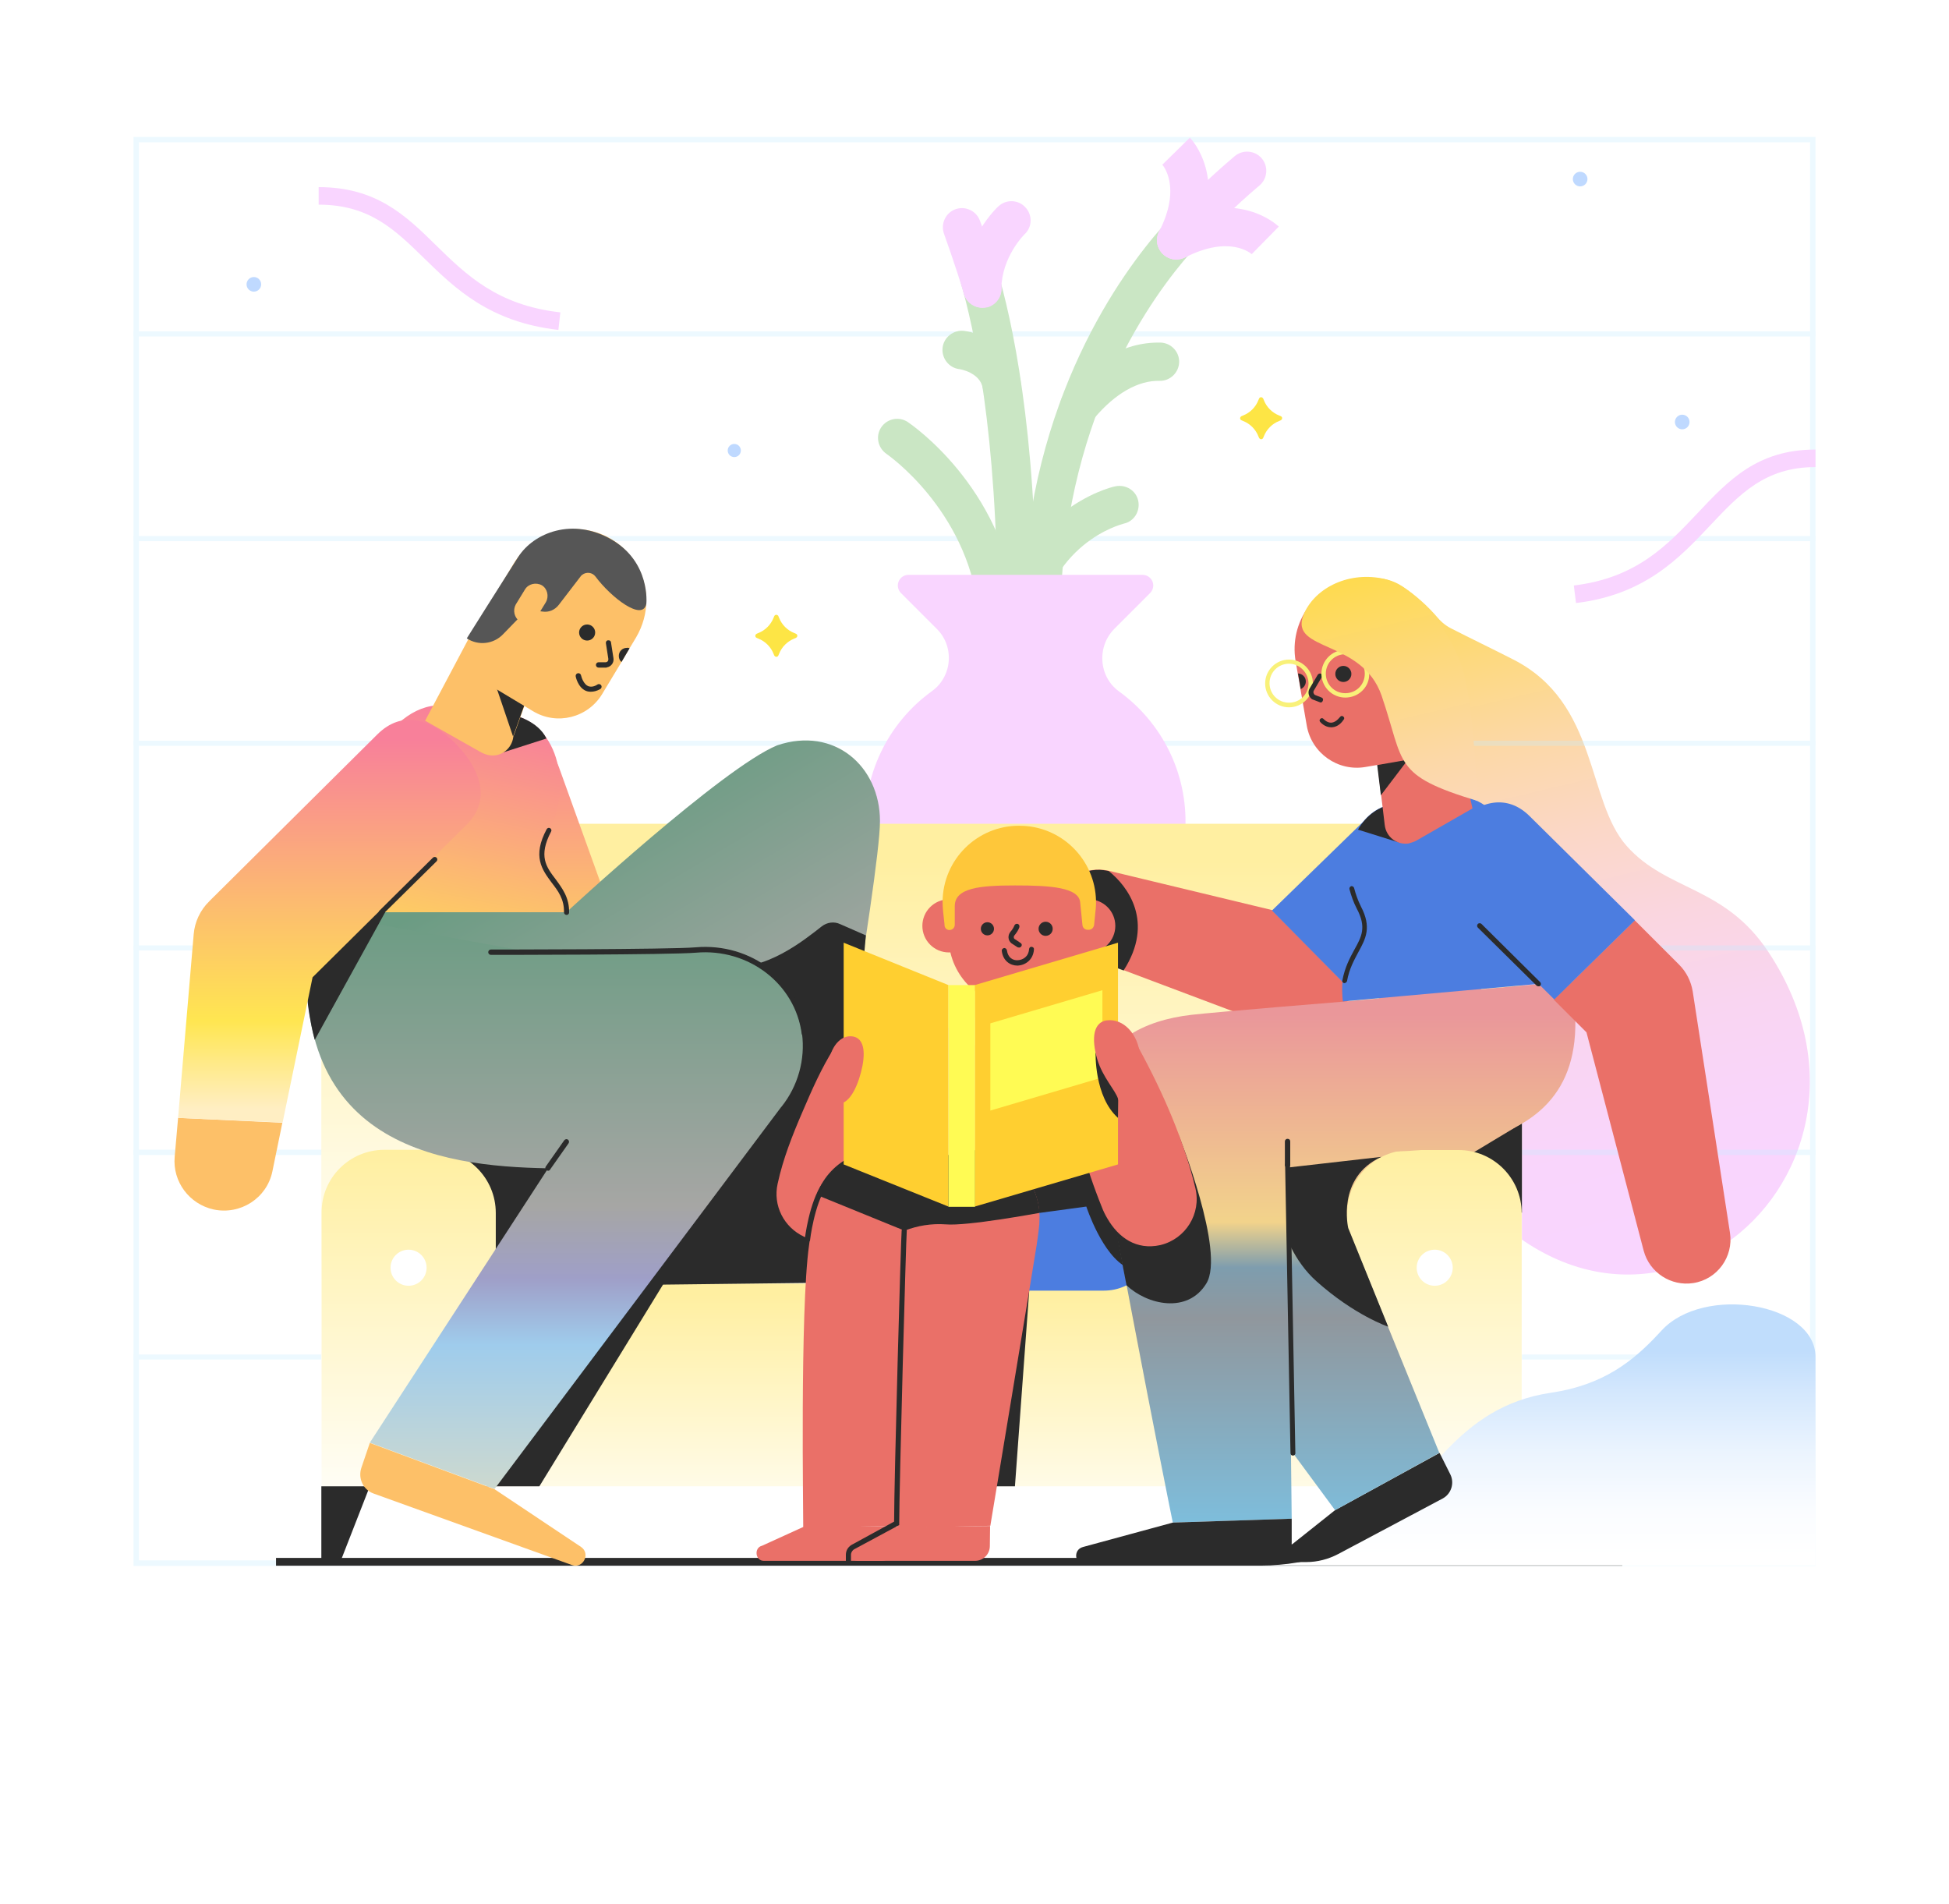<?xml version="1.0" encoding="utf-8"?>
<!-- Generator: Adobe Illustrator 22.0.1, SVG Export Plug-In . SVG Version: 6.00 Build 0)  -->
<svg version="1.1" id="Layer_1" xmlns="http://www.w3.org/2000/svg" xmlns:xlink="http://www.w3.org/1999/xlink" x="0px" y="0px" viewBox="0 0 800 781.5" style="enable-background:new 0 0 800 781.5;" xml:space="preserve">

<title>source_final_all</title>
<g>
	<rect width="800" height="781.5" style="fill:#FFFFFF;"/>
	
		<linearGradient id="SVGID_1_" gradientUnits="userSpaceOnUse" x1="-5112.554" y1="-1063.592" x2="-5112.554" y2="-744.431" gradientTransform="matrix(-0.97 0.23 -0.23 -0.97 -4521.946 667.838)">
		<stop offset="0" style="stop-color:#F9D5FF"/>
		<stop offset="0.17" style="stop-color:#F9D5FC"/>
		<stop offset="0.32" style="stop-color:#F9D5F1"/>
		<stop offset="0.45" style="stop-color:#FAD6E0"/>
		<stop offset="0.58" style="stop-color:#FBD7C7"/>
		<stop offset="0.71" style="stop-color:#FCD8A7"/>
		<stop offset="0.83" style="stop-color:#FDD97F"/>
		<stop offset="0.95" style="stop-color:#FEDA52"/>
		<stop offset="1" style="stop-color:#FFDB40"/>
	</linearGradient>
	<path d="M588.9,468.7c-16.4-27.4-16.8-135-24.8-165.1c-2.7-10.1-12.8-25-18.1-39.4c-6.7-18,13.6-34.1,29.7-23.5
		c5.4,3.6,10.3,8,14.5,12.9c1.7,2,3.7,3.5,6,4.6c7.2,3.7,14.6,7.2,24.8,12.4c35.2,17.8,30.1,57.9,46.7,76.6
		c16.6,18.7,40.2,16.2,58.3,43.7C788.9,486.5,660.9,588.6,588.9,468.7z" style="fill:url(#SVGID_1_);"/>
	<g style="opacity:0.3;">
		<path d="M743,58.4v582H57v-582H743 M745.2,56.2H54.8v586.5h690.4L745.2,56.2L745.2,56.2z" style="fill:#C4ECFE;"/>
		<g>
			<rect x="54.8" y="471.9" width="690.4" height="2.1" style="fill:#C4ECFE;"/>
		</g>
		<g>
			<rect x="54.8" y="388" width="690.4" height="2.1" style="fill:#C4ECFE;"/>
		</g>
		<g>
			<rect x="54.8" y="471.9" width="690.4" height="2.1" style="fill:#C4ECFE;"/>
		</g>
		<g>
			<rect x="54.8" y="555.9" width="690.4" height="2.1" style="fill:#C4ECFE;"/>
		</g>
		<g>
			<rect x="54.8" y="304" width="690.4" height="2.1" style="fill:#C4ECFE;"/>
		</g>
		<g>
			<rect x="54.8" y="220" width="690.4" height="2.1" style="fill:#C4ECFE;"/>
		</g>
		<g>
			<rect x="54.8" y="136" width="690.4" height="2.1" style="fill:#C4ECFE;"/>
		</g>
	</g>
	<rect x="113.3" y="639.4" width="552.6" height="3.2" style="fill:#2B2B2B;"/>
	<g>
		<path d="M646.9,247.5l-0.9-7.2c25.8-3.1,38.4-16.6,50.8-29.7c12.7-13.5,24.6-26.1,48.4-26.1v7.2
			c-20.7,0-31.1,11.1-43.1,23.8C689.4,229,675.2,244.1,646.9,247.5z" style="fill:#F9D5FF;"/>
	</g>
	<g>
		<path d="M229.2,135.4c-28.3-3.2-42.5-17.1-55.1-29.4c-12.1-11.8-22.5-22-43.3-22v-7.2c23.7,0,35.7,11.6,48.3,24
			c12.3,12,25,24.5,50.9,27.4L229.2,135.4z" style="fill:#F9D5FF;"/>
	</g>
	<g>
		<path d="M409.4,256.7c-3.9,0-7.3-2.9-7.8-6.9c-5.1-41-37.3-63.2-37.7-63.5c-3.6-2.5-4.6-7.3-2.2-10.9
			c2.4-3.6,7.3-4.6,10.9-2.2c1.6,1.1,38.6,26.3,44.6,74.7c0.5,4.3-2.5,8.2-6.9,8.8C410.1,256.6,409.7,256.7,409.4,256.7z" style="fill:#CAE6C4;"/>
	</g>
	<g>
		<path d="M417.5,268.9c-0.3,0-0.7,0-0.9-0.1c-4.3-0.5-7.4-4.5-6.9-8.8c3.2-26.1,15.9-41.1,26-49.1
			c10.9-8.6,20.9-11.1,22.1-11.3c4.3-0.9,8.5,1.7,9.4,5.9c0.9,4.3-1.7,8.5-5.9,9.4c-1.4,0.4-31.2,8-36,46.9
			C424.8,265.9,421.4,268.9,417.5,268.9z" style="fill:#CAE6C4;"/>
	</g>
	<g>
		<path d="M417.3,259.5c-4.3,0-7.9-3.5-7.9-7.9c0-73.7-9.6-117.1-15.3-136.5c-1.2-4.2,1.2-8.5,5.4-9.8
			c4.2-1.2,8.5,1.2,9.8,5.4c6,20.2,16.1,65.3,16.1,141C425.2,255.9,421.6,259.5,417.3,259.5z" style="fill:#CAE6C4;"/>
	</g>
	<g>
		<path d="M403.2,126.3c-3.4,0-6.5-2.2-7.5-5.6c-3.7-12.4-8.2-24.6-8.2-24.7c-1.5-4.1,0.6-8.6,4.6-10.1
			c4.1-1.5,8.6,0.6,10.1,4.6c0.2,0.5,4.8,12.8,8.6,25.8c1.2,4.2-1.2,8.5-5.3,9.8C404.7,126.2,403.9,126.3,403.2,126.3z" style="fill:#F9D5FF;"/>
	</g>
	<g>
		<path d="M427.6,254.3c-0.1,0-0.1,0-0.3,0c-4.3-0.1-7.7-3.8-7.6-8.2c2.7-82.9,41-134.4,57.2-152.8
			c2.9-3.3,7.9-3.5,11.1-0.7c3.3,2.9,3.5,7.9,0.7,11.1c-15.1,17.1-50.7,65.1-53.3,142.8C435.3,250.9,431.8,254.3,427.6,254.3z" style="fill:#CAE6C4;"/>
	</g>
	<g>
		<path d="M482.8,106.5c-1.9,0-3.7-0.7-5.2-2c-3.3-2.9-3.6-7.9-0.7-11.1c9.2-10.5,19.2-20.3,29.9-29.3
			c3.3-2.8,8.3-2.4,11.1,0.9c2.8,3.3,2.4,8.3-0.9,11.1c-10.1,8.5-19.5,17.9-28.3,27.7C487.1,105.6,484.9,106.5,482.8,106.5z" style="fill:#F9D5FF;"/>
	</g>
	<g>
		<path d="M482.8,106.5c-1.2,0-2.5-0.3-3.6-0.9c-3.9-2-5.4-6.7-3.4-10.6c9.3-18.2,1.6-27.1,1.2-27.5
			c0.1,0.1,0.1,0.1,0.1,0.1l11.3-11.1c0.7,0.7,16.1,16.9,1.4,45.7C488.4,104.9,485.7,106.5,482.8,106.5z" style="fill:#F9D5FF;"/>
	</g>
	<g>
		<path d="M482.8,106.5c-2.9,0-5.6-1.6-7-4.3c-2-3.9-0.5-8.6,3.4-10.6c28.7-14.8,44.9,0.7,45.7,1.4l-11.1,11.3
			c0,0,0.1,0.1,0.1,0.1c-0.4-0.4-9.3-8.1-27.5,1.3C485.2,106.2,484,106.5,482.8,106.5z" style="fill:#F9D5FF;"/>
	</g>
	<g>
		<path d="M403.2,126.3L403.2,126.3c-4.4-0.1-7.9-3.6-7.9-8c0.2-20.2,13.9-33.1,14.5-33.6c3.2-3,8.2-2.8,11.1,0.4
			c3,3.2,2.8,8.2-0.4,11.1c-0.2,0.2-9.3,9.2-9.5,22.4C411,122.8,407.5,126.3,403.2,126.3z" style="fill:#F9D5FF;"/>
	</g>
	<g>
		<path d="M443,174.5c-1.8,0-3.6-0.7-5.1-1.9c-3.3-2.8-3.7-7.8-0.9-11.1c8.2-9.6,21.4-20.9,38.4-20.9c0.3,0,0.6,0,0.9,0
			c4.3,0.1,7.8,3.7,7.7,8c-0.1,4.3-3.7,7.8-8,7.7c-8.8-0.2-18.2,5.1-26.8,15.3C447.4,173.5,445.2,174.5,443,174.5z" style="fill:#CAE6C4;"/>
	</g>
	<g>
		<path d="M411.1,165.4c-3.6,0-6.9-2.5-7.7-6.2c-0.4-1.7-1.3-4.2-5.1-6.2c-2.3-1.2-4.5-1.5-4.5-1.5
			c-4.3-0.5-7.4-4.5-6.9-8.8c0.5-4.3,4.5-7.4,8.8-6.9c7.2,0.9,20,6.1,23.1,20c0.9,4.3-1.8,8.5-6.1,9.4
			C412.2,165.3,411.6,165.4,411.1,165.4z" style="fill:#CAE6C4;"/>
	</g>
	<path d="M454.3,255l14.7-14.7h-96.1l14.7,14.7c8.3,8.2,8.3,21.7,0.1,30c-0.8,0.8-1.7,1.5-2.6,2.2
		c-16.1,11.6-25.6,30.2-25.6,50c0,32.9,26.3,60.1,59,61.4c33.9,1.3,62.5-25.2,63.7-59.1c0.8-20.6-8.8-40.2-25.6-52.3
		C446.2,279.5,445.2,264.2,454.3,255z" style="fill:#F9D5FF;stroke:#F9D5FF;stroke-width:8.74;stroke-linecap:round;stroke-linejoin:round;"/>
	<circle cx="426.3" cy="432.1" r="3" style="fill:#BFD9FF;"/>
	<circle cx="492.3" cy="597" r="3" style="fill:#BFD9FF;"/>
	<circle cx="648.6" cy="73.5" r="3" style="fill:#BFD9FF;"/>
	<circle cx="690.5" cy="173.2" r="3" style="fill:#BFD9FF;"/>
	<circle cx="104.2" cy="116.7" r="3" style="fill:#BFD9FF;"/>
	<circle cx="301.4" cy="184.9" r="2.7" style="fill:#BFD9FF;"/>
	
		<linearGradient id="SVGID_2_" gradientUnits="userSpaceOnUse" x1="378.292" y1="-923.737" x2="378.292" y2="-1106.342" gradientTransform="matrix(1 0 0 -1 0 -570.524)">
		<stop offset="0" style="stop-color:#FFEFA1"/>
		<stop offset="1" style="stop-color:#FFFFFF"/>
	</linearGradient>
	<path d="M186.5,338.1h383.6c30.1,0,54.6,24.4,54.6,54.6V610l0,0H131.9l0,0V392.5C131.9,362.4,156.4,338.1,186.5,338.1z
		" style="fill:url(#SVGID_2_);"/>
	<rect x="191" y="469.8" width="49.3" height="53.3" style="fill:#2B2B2B;"/>
	<rect x="599.6" y="444.1" width="25.1" height="53.6" style="fill:#2B2B2B;"/>
	
		<linearGradient id="SVGID_3_" gradientUnits="userSpaceOnUse" x1="380.282" y1="-1101.935" x2="380.282" y2="-1208.368" gradientTransform="matrix(1 0 0 -1 0 -570.524)">
		<stop offset="0" style="stop-color:#FFEFA1"/>
		<stop offset="1" style="stop-color:#FFFFFF"/>
	</linearGradient>
	<rect x="171.7" y="526.8" width="417.1" height="83.2" style="fill:url(#SVGID_3_);"/>
	<polygon points="272.9,526 221.4,610 184.3,610 255.6,526 	" style="fill:#2B2B2B;"/>
	<polygon points="422.5,529.3 416.6,610 389.3,610 410.5,526 	" style="fill:#2B2B2B;"/>
	
		<linearGradient id="SVGID_4_" gradientUnits="userSpaceOnUse" x1="167.764" y1="-1042.883" x2="167.764" y2="-1196.819" gradientTransform="matrix(1 0 0 -1 0 -570.524)">
		<stop offset="0" style="stop-color:#FFEFA1"/>
		<stop offset="1" style="stop-color:#FFFFFF"/>
	</linearGradient>
	<path d="M157.8,471.9h19.8c14.3,0,25.9,11.6,25.9,25.9l0,0V610l0,0H132l0,0V497.8
		C131.9,483.4,143.5,471.9,157.8,471.9z" style="fill:url(#SVGID_4_);"/>
	<polygon points="616.9,641 624.6,641 624.6,610 604.8,610 	" style="fill:#2B2B2B;"/>
	<polygon points="139.7,641 131.9,641 131.9,610 151.8,610 	" style="fill:#2B2B2B;"/>
	
		<linearGradient id="SVGID_5_" gradientUnits="userSpaceOnUse" x1="1085.266" y1="-986.928" x2="1085.266" y2="-1194.735" gradientTransform="matrix(-1 0 0 -1 1634.76 -570.524)">
		<stop offset="0" style="stop-color:#EA979A"/>
		<stop offset="0.41" style="stop-color:#F2D38B"/>
		<stop offset="0.5" style="stop-color:#7E9DAE"/>
		<stop offset="0.6" style="stop-color:#90979D"/>
		<stop offset="1" style="stop-color:#7EBDDB"/>
	</linearGradient>
	<polygon points="553.3,504 624.6,461.1 602.7,388.6 474.4,462.7 479.9,460.5 	" style="fill:url(#SVGID_5_);"/>
	
		<linearGradient id="SVGID_6_" gradientUnits="userSpaceOnUse" x1="588.857" y1="-1042.883" x2="588.857" y2="-1196.819" gradientTransform="matrix(1 0 0 -1 0 -570.524)">
		<stop offset="0" style="stop-color:#FFEFA1"/>
		<stop offset="1" style="stop-color:#FFFFFF"/>
	</linearGradient>
	<path d="M624.6,610H553l0,0V497.8c0-14.3,11.6-25.8,25.9-25.8h19.8c14.3,0,25.9,11.6,25.9,25.9l0,0L624.6,610
		L624.6,610z" style="fill:url(#SVGID_6_);"/>
	<circle cx="588.9" cy="520.3" r="7.4" style="fill:#FFFFFF;"/>
	<circle cx="167.7" cy="520.3" r="7.4" style="fill:#FFFFFF;"/>
	
		<linearGradient id="SVGID_7_" gradientUnits="userSpaceOnUse" x1="246.255" y1="-869.735" x2="246.255" y2="-1022.782" gradientTransform="matrix(1 0 0 -1 0 -570.524)">
		<stop offset="0" style="stop-color:#F8809A"/>
		<stop offset="0.76" style="stop-color:#FFE651"/>
		<stop offset="1" style="stop-color:#FFEEC3"/>
	</linearGradient>
	<path d="M313.5,363.2l-56.7,72.1c-10.1,9.3-26,8.7-35.3-1.4c-2.1-2.3-3.8-4.9-4.9-7.8l-0.6-1.5l-35.2-91
		c-5.2-13.5,1.4-28.5,14.9-33.7c13.5-5.2,28.5,1.4,33.7,14.9l19,52.8l32.3-31.3L313.5,363.2z" style="fill:url(#SVGID_7_);"/>
	<path d="M280.6,336.3l11.1-10.7c7-8.8,19.8-10.2,28.5-3.3c8.1,6.4,10.1,17.9,4.6,26.6l-11.2,14.3L280.6,336.3z" style="fill:#FDC068;"/>
	<path d="M334.7,526.5l-68,0.8c-4.5,0.1-8.2-3.5-8.4-8l-0.4-10.9l66.6-1.7l12.7,5.8l9.8-5.4c4.8-1.2,7.5,5.4,3,7.7
		L334.7,526.5z" style="fill:#2B2B2B;"/>
	
		<linearGradient id="SVGID_8_" gradientUnits="userSpaceOnUse" x1="-777.622" y1="-700.064" x2="-777.622" y2="-1000.947" gradientTransform="matrix(0.859 -0.512 -0.512 -0.859 545.186 -663.394)">
		<stop offset="0" style="stop-color:#6B9C83"/>
		<stop offset="0.4" style="stop-color:#A6A6A4"/>
		<stop offset="0.5" style="stop-color:#9F9FC8"/>
		<stop offset="0.59" style="stop-color:#9FCCEC"/>
		<stop offset="1" style="stop-color:#FFE7B0"/>
	</linearGradient>
	<path d="M127.9,374.4h104.6c0,0,64.1-59.3,86.5-68.5c23.5-7.9,42.2,8.6,42.2,31.1c0,22.5-26.1,169.6-26.1,169.6
		l-66.6,1.7l7.6-62.1l-22.5,10L127.9,374.4z" style="fill:url(#SVGID_8_);"/>
	<path d="M360.8,514.8l-8.4-96.4l3-34.5l-10.5-4.6c-2.5-1.2-5.4-0.8-7.6,0.9c-6.8,5.3-23.6,19.1-39.5,16.2
		c-21-3.8-24.7,112-24.7,112L360.8,514.8z" style="fill:#2B2B2B;"/>
	
		<linearGradient id="SVGID_9_" gradientUnits="userSpaceOnUse" x1="227.662" y1="-944.981" x2="227.662" y2="-1245.864" gradientTransform="matrix(1 0 0 -1 0 -570.524)">
		<stop offset="0" style="stop-color:#6B9C83"/>
		<stop offset="0.4" style="stop-color:#A6A6A4"/>
		<stop offset="0.5" style="stop-color:#9F9FC8"/>
		<stop offset="0.59" style="stop-color:#9FCCEC"/>
		<stop offset="1" style="stop-color:#FFE7B0"/>
	</linearGradient>
	<path d="M329.2,424.2c-2.8-21.8-22.7-36.3-44.6-34.3c-10.3,0.9-66.6,0.9-66.6,0.9l-90-16.4
		c-14.9,95.7,52.3,104.3,97,105.1l-73.2,112.6l51.2,19l117.6-156.7l0.2-0.2C327.5,445.8,330.6,434.9,329.2,424.2z" style="fill:url(#SVGID_9_);"/>
	<g>
		<path d="M330.2,425.3c-0.5,0-1-0.4-1.1-0.9c-2.7-20.6-21.8-35.3-43.4-33.4c-10.3,0.9-81.2,0.9-84.2,0.9
			c-0.6,0-1.1-0.5-1.1-1.1s0.5-1.1,1.1-1.1c0.7,0,73.8,0,84-0.9c22.8-2,42.9,13.5,45.7,35.2C331.3,424.6,330.8,425.2,330.2,425.3
			C330.2,425.3,330.2,425.3,330.2,425.3z" style="fill:#2B2B2B;"/>
	</g>
	
		<linearGradient id="SVGID_10_" gradientUnits="userSpaceOnUse" x1="-449.917" y1="-814.66" x2="-449.917" y2="-967.706" gradientTransform="matrix(-0.98 -0.2 0.2 -0.98 -81.182 -594.749)">
		<stop offset="0" style="stop-color:#F8809A"/>
		<stop offset="0.76" style="stop-color:#FFE651"/>
		<stop offset="1" style="stop-color:#FFEEC3"/>
	</linearGradient>
	<path d="M232.6,374.4c0.4-14-16.7-15.7-7.2-33.7s3.8-45.4-17.7-47.7c-16.6-1.8-17.7-2.6-24.7-3.4
		c-22.1-2.5-41,29.7-55.1,84.8H232.6z" style="fill:url(#SVGID_10_);"/>
	<g>
		<path d="M232.6,375.5C232.6,375.5,232.6,375.5,232.6,375.5c-0.7,0-1.1-0.5-1.1-1.1c0.1-5.4-2.4-8.7-5.1-12.2
			c-3.9-5.3-8-10.7-2-21.9c0.3-0.5,0.9-0.7,1.4-0.4c0.5,0.3,0.7,0.9,0.4,1.4c-5.3,10.1-2,14.5,1.9,19.6c2.7,3.7,5.6,7.5,5.5,13.6
			C233.6,375,233.2,375.5,232.6,375.5z" style="fill:#2B2B2B;"/>
	</g>
	<path d="M211.2,293.6c0,0,9.6,2.2,13.1,9.5l-18.1,5.8L211.2,293.6z" style="fill:#2B2B2B;"/>
	<path d="M197.7,308.9l-23.2-13.1l18.5-34.9l30.8,5l-13.1,36.5c-0.6,4.8-4.8,8.2-9.6,7.6
		C199.8,309.8,198.7,309.4,197.7,308.9z" style="fill:#FDC068;"/>
	<polygon points="216.3,286.4 202.5,278.4 210.6,302.3 	" style="fill:#2B2B2B;"/>
	<path d="M234.7,642.3L153.4,613c-4.3-1.5-6.5-6.2-5.1-10.5l3.5-10.3l51.2,19l35.5,23.7
		C242.5,637.6,239.4,644,234.7,642.3z" style="fill:#FDC068;"/>
	<path d="M138,341.2l14.6,6.2l-24.7,27C127.9,374.4,132.2,356.2,138,341.2z" style="fill:#2B2B2B;"/>
	<path d="M265.3,246.5c0,5.1-1.4,10.3-4.2,15.1l-2.7,4.5l-3.3,5.6l-7.9,13.1c-5.9,9.8-18.6,13-28.4,7.1l0,0L202,281.8
		c-8.7-5.2-11.4-16.4-6.3-25.1l15.1-25.3c8.3-13.9,26.3-18.4,40.2-10.1l0,0C260.2,226.9,265.3,236.6,265.3,246.5z" style="fill:#FDC068;"/>
	<path d="M218.8,291.8l-16.7-10.1c-8.7-5.2-11.4-16.4-6.3-25.1l15.1-25.3c8.3-13.9,26.3-18.4,40.2-10.1l0,0l0,0
		c13.8,8.3,18.3,26.3,10.1,40.2l0,0l-13.9,23.2C241.4,294.5,228.7,297.7,218.8,291.8L218.8,291.8z" style="fill:none;"/>
	<g>
		<path d="M258.4,266.1l-3.3,5.6c-0.7-0.6-1.1-1.4-1.1-2.5c0-1.8,1.4-3.3,3.3-3.3C257.7,265.8,258.1,265.9,258.4,266.1z
			" style="fill:#2B2B2B;"/>
	</g>
	<g>
		<path d="M248.9,274h-3.2c-0.6,0-1.1-0.5-1.1-1.1s0.5-1.1,1.1-1.1h3c0.7-0.1,1.1-0.7,1-1.4l-1-6.4
			c-0.1-0.6,0.3-1.2,0.9-1.2c0.6-0.1,1.2,0.3,1.2,0.9l1,6.4c0.3,1.8-0.9,3.5-2.7,3.8L248.9,274z" style="fill:#2B2B2B;"/>
	</g>
	<g>
		<path d="M242.5,283.9c-0.7,0-1.4-0.1-2.1-0.4c-3.2-1.4-4.1-5.8-4.1-5.9c-0.1-0.6,0.3-1.2,0.9-1.3
			c0.6-0.1,1.2,0.3,1.3,0.9c0.2,0.9,1.1,3.6,2.9,4.4c1.1,0.4,2.4,0.3,3.9-0.7c0.5-0.3,1.2-0.1,1.5,0.4c0.3,0.5,0.1,1.2-0.4,1.5
			C245,283.6,243.7,283.9,242.5,283.9z" style="fill:#2B2B2B;"/>
	</g>
	<circle cx="241" cy="259.6" r="3.3" style="fill:#2B2B2B;"/>
	<path d="M265.3,247.8c-1.5,7.5-14.6-2.7-20.9-11.2c-1.3-1.7-3.7-2-5.4-0.7c-0.3,0.2-0.5,0.4-0.7,0.7l-8.9,11.6
		c-1.6,2.1-4.1,3.2-6.7,2.8l-6.4-0.8l-9.8,10.1c-3.9,4.1-10.2,4.8-14.9,1.7l0,0c0,0,14.7-23.4,21.1-33.4s22.4-16.4,38.4-7.1
		S265.3,247.8,265.3,247.8z" style="fill:#565656;"/>
	<path d="M213.4,255L213.4,255c-2.3-1.4-3-4.5-1.7-6.9l3.8-6.2c1.4-2.3,4.5-3,6.9-1.7l0,0c2.3,1.4,3,4.5,1.7,6.9
		l-3.8,6.2C218.8,255.6,215.8,256.4,213.4,255z" style="fill:#FDC068;"/>
	<path d="M115.9,460.8l-4.1,20c-2.3,11-13.1,17.9-24.1,15.6c-10-2.2-16.9-11.4-16-21.6l1.4-16L115.9,460.8z" style="fill:#FDC068;"/>
	<path d="M158.1,374.4l-28.9,52.4c0,0-4.6-15.9-3.3-31.9l24.6-20.4L158.1,374.4z" style="fill:#2B2B2B;"/>
	
		<linearGradient id="SVGID_11_" gradientUnits="userSpaceOnUse" x1="135.157" y1="-874.214" x2="135.157" y2="-1025.835" gradientTransform="matrix(1 0 0 -1 0 -570.524)">
		<stop offset="0" style="stop-color:#F8809A"/>
		<stop offset="0.76" style="stop-color:#FFE651"/>
		<stop offset="1" style="stop-color:#FFEEC3"/>
	</linearGradient>
	<path d="M73.1,458.8l6.4-75.3c0.4-5.1,2.7-10,6.4-13.6l1.1-1.1l67.9-67.4c10.2-10.1,21.9-6.4,32.1,3.8
		c10.1,10.2,14.8,23.1,4.6,33.2l-63.3,62.7L116,460.7L73.1,458.8z" style="fill:url(#SVGID_11_);"/>
	
		<linearGradient id="SVGID_12_" gradientUnits="userSpaceOnUse" x1="631.368" y1="-1125.119" x2="631.368" y2="-1209.612" gradientTransform="matrix(1 0 0 -1 0 -570.524)">
		<stop offset="0" style="stop-color:#C0DDFC"/>
		<stop offset="0.19" style="stop-color:#D3E7FD"/>
		<stop offset="0.49" style="stop-color:#EBF4FE"/>
		<stop offset="0.77" style="stop-color:#FAFCFF"/>
		<stop offset="1" style="stop-color:#FFFFFF"/>
	</linearGradient>
	<path d="M745.2,556.9v85.6H517.6c42.1,0,56-26.4,76-47.2c10.8-11.2,23.4-20.8,43.1-23.7c21.6-3.2,33.7-13.1,43.9-24
		l1.3-1.4C699.2,527.1,745.2,534.8,745.2,556.9z" style="fill:url(#SVGID_12_);"/>
	<path d="M556.2,408l-9.5,9.3l-0.9,0.9c-5.9,5.6-15.8,5.9-23.4,3l-61.1-23l-17.1-6.4c-9.3-3.8-13.7-14.3-10-23.6
		c3.3-8.2,12-12.7,20.5-10.9l0.5,0.1l66.9,16.1L556.2,408z" style="fill:#EA7068;"/>
	<path d="M461.2,398.3l-17.1-6.4c-9.3-3.8-13.7-14.3-10-23.6c3.3-8.2,12-12.7,20.5-10.9l0.5,0.1
		C462.9,363.7,474,378.4,461.2,398.3z" style="fill:#2B2B2B;"/>
	<path d="M522.1,373.7l37.6-36.6c9.2-8.9,23.9-8.6,32.7,0.7c8.8,9.1,8.6,23.7-0.4,32.6l-37.3,36.3L522.1,373.7z" style="fill:#4C7DE0;"/>
	<path d="M592.2,615c3.5-1.9,4.9-6.3,3.1-9.9l-4.4-8.8L548,619.8l-17.6,14h-10.1c-4.3,1.1-3.5,7.5,0.9,7.4l15.1-0.1
		c4.5,0,9-1.2,13-3.3L592.2,615z" style="fill:#2B2B2B;"/>
	
		<linearGradient id="SVGID_13_" gradientUnits="userSpaceOnUse" x1="1110.097" y1="-986.928" x2="1110.097" y2="-1194.735" gradientTransform="matrix(-1 0 0 -1 1634.76 -570.524)">
		<stop offset="0" style="stop-color:#EA979A"/>
		<stop offset="0.41" style="stop-color:#F2D38B"/>
		<stop offset="0.5" style="stop-color:#7E9DAE"/>
		<stop offset="0.6" style="stop-color:#90979D"/>
		<stop offset="1" style="stop-color:#7EBDDB"/>
	</linearGradient>
	<path d="M479.9,460.5c-15.9,6-24.7,23.1-20.3,39.5L548,619.8l42.8-23.5l-37.6-92.4L479.9,460.5z" style="fill:url(#SVGID_13_);"/>
	<path d="M540.3,525.8c15.6,14,29.5,18.7,29.5,18.7l-16.4-40.5c0,0-4.9-20.8,13.6-29.2l-44.7,5.1
		C522.2,479.9,522.2,509.6,540.3,525.8z" style="fill:#2B2B2B;"/>
	<path d="M467,478.1h-49.2l1.5,51.6h33.8c11.6,0,21-9.4,20.9-21.1c0-1.7-0.2-3.4-0.7-5L467,478.1z" style="fill:#4C7DE0;"/>
	<path d="M426.7,497.8l19.2-2.6c0,0,6.6,20.3,16.9,25.1v-50.5l-43.5,13.4L426.7,497.8z" style="fill:#2B2B2B;"/>
	
		<linearGradient id="SVGID_14_" gradientUnits="userSpaceOnUse" x1="1086.912" y1="-986.928" x2="1086.912" y2="-1194.735" gradientTransform="matrix(-1 0 0 -1 1634.76 -570.524)">
		<stop offset="0" style="stop-color:#EA979A"/>
		<stop offset="0.41" style="stop-color:#F2D38B"/>
		<stop offset="0.5" style="stop-color:#7E9DAE"/>
		<stop offset="0.6" style="stop-color:#90979D"/>
		<stop offset="1" style="stop-color:#7EBDDB"/>
	</linearGradient>
	<path d="M449.2,447.2c2.5-19.5,20.3-28.5,39.9-30.7c10.4-1.2,62.2-5.4,62.2-5.4l93.6-8.4
		c14.1,75.5-60.6,71.4-116.4,69.2l1.7,151.4l-48.8,1.6C481.3,625,447.9,457.2,449.2,447.2z" style="fill:url(#SVGID_14_);"/>
	<path d="M483.9,466.1c0,0,19.1,47.7,11.3,60.6c-7.7,12.7-24.4,8.8-32.8,0.8l-7.2-37L483.9,466.1z" style="fill:#2B2B2B;"/>
	<path d="M644.8,402.6l-93.6,8.4c-2.7-25.1,14.9-22.4,6.4-38.6c-5.2-9.8-5.3-22.9-0.2-32c3.3-5.7,8.5-9.9,16-10.7
		c1.7-0.2,3.2-0.4,4.6-0.5c10.6-1.2,11.9-1.9,17.5-2.5C615.3,324.6,632.2,353.3,644.8,402.6z" style="fill:#4C7DE0;"/>
	<g>
		<path d="M551.8,403.5c-0.1,0-0.1,0-0.1,0c-0.5-0.1-0.9-0.6-0.7-1.1c1-5.4,3.1-9.3,4.9-12.6c3-5.4,5.1-9.2,1-16.9
			c-1.3-2.5-2.3-5.3-3-8c-0.1-0.5,0.2-1,0.7-1.2c0.5-0.1,1,0.2,1.2,0.7c0.7,2.7,1.6,5.2,2.8,7.6c4.5,8.6,2,13.2-1,18.7
			c-1.7,3.2-3.8,6.9-4.7,12C552.7,403.2,552.2,403.5,551.8,403.5z" style="fill:#2B2B2B;"/>
	</g>
	<path d="M445.6,642.3l77.3-1.7c4.1-0.1,7.3-3.4,7.3-7.5v-9.8l-48.8,1.6l-36.8,10C440.2,636,441.1,642.4,445.6,642.3z" style="fill:#2B2B2B;"/>
	<path d="M560.4,314.8l19.2-3.3c9.9-1.7,16.6-11.1,14.9-21.1l-5-29c-2.7-15.9-17.9-26.6-33.8-23.9l0,0
		c-15.9,2.7-26.6,17.9-23.9,33.8l4.6,26.6C538.4,309.1,549.1,316.7,560.4,314.8z" style="fill:#EA7068;"/>
	<path d="M579.6,311.5l-19.2,3.3c-11.3,2-22-5.6-24-16.9l-2.6-15.1l-1.1-6.4l-0.9-5.1c-0.3-1.7-0.4-3.3-0.4-5
		c0-14,10.1-26.3,24.3-28.8c15.9-2.7,31,8,33.8,23.9l5,29C596.2,300.4,589.6,309.8,579.6,311.5z" style="fill:none;"/>
	<g>
		<path d="M536,279.7c0,1.4-0.9,2.6-2.1,3.1l-1.1-6.4C534.6,276.5,536,277.9,536,279.7z" style="fill:#2B2B2B;"/>
	</g>
	<path d="M578,329.2l-4,16.5l-16.6-5.2c3.3-5.7,8.5-9.9,16-10.7C575.2,329.6,576.7,329.4,578,329.2z" style="fill:#2B2B2B;"/>
	<path d="M581.2,345.1l23.2-13.3l-12-54.3l-30.7,5.3l6.7,55.9c0.6,4.8,4.9,8.1,9.7,7.5
		C579.1,345.9,580.2,345.6,581.2,345.1z" style="fill:#EA7068;"/>
	<g>
		<path d="M529.1,290.3c-5.4,0-9.8-4.4-9.8-9.8s4.4-9.8,9.8-9.8c5.4,0,9.8,4.4,9.8,9.8S534.5,290.3,529.1,290.3z
			 M529.1,272.4c-4.4,0-8,3.5-8,8c0,4.4,3.5,8,8,8s8-3.5,8-8C537,276,533.4,272.4,529.1,272.4z" style="fill:#F9F179;"/>
	</g>
	<g>
		<path d="M542.1,288.3c-0.1,0-0.2,0-0.4-0.1l-3.1-1.2c-0.7-0.4-1.2-1.2-1.4-2c-0.2-0.8-0.1-1.7,0.4-2.5l3.3-5.6
			c0.3-0.4,0.9-0.6,1.3-0.4c0.4,0.3,0.6,0.9,0.4,1.3l-3.3,5.6c-0.4,0.7-0.1,1.4,0.4,1.8l2.8,1.1c0.5,0.2,0.7,0.7,0.5,1.2
			C542.8,288.1,542.5,288.3,542.1,288.3z" style="fill:#2B2B2B;"/>
	</g>
	<g>
		<path d="M546.4,298.5c-2.7,0-4.4-2.1-4.5-2.2c-0.4-0.4-0.3-1,0.1-1.3c0.4-0.4,1-0.3,1.3,0.1c0,0,1.3,1.5,3,1.5
			c1.3,0,2.6-0.9,3.8-2.4c0.3-0.4,0.9-0.5,1.3-0.1c0.4,0.3,0.5,0.9,0.1,1.3C550.1,297.5,548.3,298.5,546.4,298.5L546.4,298.5z" style="fill:#2B2B2B;"/>
	</g>
	<polygon points="565.3,314 577.9,311.8 566.8,326.4 	" style="fill:#2B2B2B;"/>
	<circle cx="551.4" cy="276.6" r="3.3" style="fill:#2B2B2B;"/>
	<g>
		<path d="M552.2,286.3c-5.4,0-9.8-4.4-9.8-9.8s4.4-9.8,9.8-9.8c5.4,0,9.8,4.4,9.8,9.8
			C562.2,281.9,557.7,286.3,552.2,286.3z M552.2,268.5c-4.4,0-8,3.5-8,8c0,4.4,3.5,8,8,8s8-3.5,8-8
			C560.2,272,556.7,268.5,552.2,268.5z" style="fill:#F9F179;"/>
	</g>
	
		<linearGradient id="SVGID_15_" gradientUnits="userSpaceOnUse" x1="-5060.479" y1="-1066.573" x2="-5060.479" y2="-741.009" gradientTransform="matrix(-0.97 0.23 -0.23 -0.97 -4521.946 667.838)">
		<stop offset="0" style="stop-color:#F9D5FF"/>
		<stop offset="0.17" style="stop-color:#F9D5FC"/>
		<stop offset="0.32" style="stop-color:#F9D5F1"/>
		<stop offset="0.45" style="stop-color:#FAD6E0"/>
		<stop offset="0.58" style="stop-color:#FBD7C7"/>
		<stop offset="0.71" style="stop-color:#FCD8A7"/>
		<stop offset="0.83" style="stop-color:#FDD97F"/>
		<stop offset="0.95" style="stop-color:#FEDA52"/>
		<stop offset="1" style="stop-color:#FFDB40"/>
	</linearGradient>
	<path d="M606.4,328.7c-35-10.6-29.7-15.1-39.3-43.2c-8-23.2-37.9-18-32.1-33c4.1-10.5,17.5-18,32.3-15.1
		c14.8,3,29.7,23.6,33.8,39.9C605.2,293.8,606.4,328.7,606.4,328.7z" style="fill:url(#SVGID_15_);"/>
	<path d="M671,377.7l17.4,17.4l0.8,0.8c3,3,4.9,6.8,5.6,11l15.3,99.1c1.5,9.8-5.2,19.1-15.1,20.6
		c-9.1,1.4-17.9-4.3-20.3-13.2l-23.5-89.7l-13.4-13.4L671,377.7z" style="fill:#EA7068;"/>
	<path d="M638,410.2l-42.9-42.5c-9.1-9-5.8-21.2,3.3-30.2s20.3-11.6,29.4-2.6l43.3,42.8L638,410.2z" style="fill:#4C7DE0;"/>
	
		<linearGradient id="SVGID_16_" gradientUnits="userSpaceOnUse" x1="372.039" y1="-987.774" x2="372.039" y2="-1074.185" gradientTransform="matrix(1 0 0 -1 0 -570.524)">
		<stop offset="0" style="stop-color:#F9D5FF"/>
		<stop offset="0.17" style="stop-color:#F9D5FC"/>
		<stop offset="0.32" style="stop-color:#F9D5F1"/>
		<stop offset="0.45" style="stop-color:#FAD6E0"/>
		<stop offset="0.58" style="stop-color:#FBD7C7"/>
		<stop offset="0.71" style="stop-color:#FCD8A7"/>
		<stop offset="0.83" style="stop-color:#FDD97F"/>
		<stop offset="0.95" style="stop-color:#FEDA52"/>
		<stop offset="1" style="stop-color:#FFDB40"/>
	</linearGradient>
	<path d="M413.1,451.6c-9.8,10.1-20.7,18.9-31.8,27.6c-10.7,8.5-21.4,16.6-33.1,23.7c-7.2,4.3-16.6,1.8-20.8-5.4
		c-3.1-5.4-2.7-12.1,1.1-17c4.3-5.5,9-10.6,13.7-15.6c14-15,29.2-29.7,45.5-42c8.5-6.4,20.5-4.8,27,3.6
		C420.6,434,419.9,444.8,413.1,451.6L413.1,451.6z" style="fill:url(#SVGID_16_);"/>
	
		<linearGradient id="SVGID_17_" gradientUnits="userSpaceOnUse" x1="457.701" y1="-984.424" x2="457.701" y2="-1070.835" gradientTransform="matrix(1 0 0 -1 0 -570.524)">
		<stop offset="0" style="stop-color:#F9D5FF"/>
		<stop offset="0.17" style="stop-color:#F9D5FC"/>
		<stop offset="0.32" style="stop-color:#F9D5F1"/>
		<stop offset="0.45" style="stop-color:#FAD6E0"/>
		<stop offset="0.58" style="stop-color:#FBD7C7"/>
		<stop offset="0.71" style="stop-color:#FCD8A7"/>
		<stop offset="0.83" style="stop-color:#FDD97F"/>
		<stop offset="0.95" style="stop-color:#FEDA52"/>
		<stop offset="1" style="stop-color:#FFDB40"/>
	</linearGradient>
	<path d="M465.8,428.1c7.7,14.1,13.1,29.5,16.9,45.1c1.6,6.3,4.5,14,2.6,20.4c-1.7,5.6-6.4,9.9-12.3,10.9
		c-13.2,2.2-19.8-13.2-25.3-22.6c-7-12.2-13.3-25.4-17.4-38.9c-3.1-10.2,2.7-21,12.9-24C452,416.2,461.4,420,465.8,428.1
		L465.8,428.1z" style="fill:url(#SVGID_17_);"/>
	
		<linearGradient id="SVGID_18_" gradientUnits="userSpaceOnUse" x1="418.741" y1="-987.774" x2="418.741" y2="-1074.185" gradientTransform="matrix(1 0 0 -1 0 -570.524)">
		<stop offset="0" style="stop-color:#F9D5FF"/>
		<stop offset="0.17" style="stop-color:#F9D5FC"/>
		<stop offset="0.32" style="stop-color:#F9D5F1"/>
		<stop offset="0.45" style="stop-color:#FAD6E0"/>
		<stop offset="0.58" style="stop-color:#FBD7C7"/>
		<stop offset="0.71" style="stop-color:#FCD8A7"/>
		<stop offset="0.83" style="stop-color:#FDD97F"/>
		<stop offset="0.95" style="stop-color:#FEDA52"/>
		<stop offset="1" style="stop-color:#FFDB40"/>
	</linearGradient>
	<path d="M458.9,477.9l-77.1,7.7c-2-12.2-6.4-16.8-13.1-32.1l0,0c0-0.1,0-0.3,0-0.4c0-0.4-0.1-0.9-0.1-1.3h0.1
		c0.5-12.7,12.4-28.4,29.1-33.5c3.3-1,6.6-1.6,10-1.7l19.9-1.3h0.1c3.9-0.1,7.8,0.3,11.6,1.2c1.7,0.4,3.4,1,5.1,1.7
		c14.9,6.1,24.3,20.3,24.4,31C468.9,459.8,458.3,468.2,458.9,477.9z" style="fill:url(#SVGID_18_);"/>
	<path d="M439.7,420.3c-0.6,11.6-10.4,20.5-22,19.9c-10.8-0.5-19.4-9.1-19.9-19.9c0-0.7,0-1.3,0.1-2
		c3.3-1,6.6-1.6,10-1.7l19.9-1.3c3.9-0.1,7.8,0.3,11.6,1.2C439.6,417.7,439.7,419,439.7,420.3z" style="fill:#FFFFFF;"/>
	<path d="M444.4,418.2l-14.7,12.9l-2-15.8h0.1c3.9-0.1,7.8,0.3,11.6,1.2C441,417,442.8,417.6,444.4,418.2z" style="fill:#2B2B2B;"/>
	<path d="M434.8,422.6c-1.6,7-7.8,12-15.1,12.2h-1.2c-8.7,0.1-15.8-6.7-16-15.4c0-0.1,0-0.3,0-0.4l0.4-48.1l28.9-1
		l2.4,35.5l0.9,12.5C435.3,419.5,435.2,421.1,434.8,422.6z" style="fill:#EA7068;"/>
	<path d="M434.8,422.6L408.2,411l26-5.6l0.9,12.5C435.3,419.5,435.2,421.1,434.8,422.6z" style="fill:#2B2B2B;"/>
	<circle cx="389.5" cy="380" r="10.9" style="fill:#EA7068;"/>
	<circle cx="446.9" cy="380" r="10.9" style="fill:#EA7068;"/>
	<path id="_Path_" d="M418,413L418,413c-14.7,0-27-11.1-28.5-25.7l-1.4-6.6c-3.9-18.4,9.2-36.3,27.9-37.6
		c0.7-0.1,1.4-0.1,2.2-0.1l0,0h1.1c19.2,0.7,32.9,19,28.8,37.8l-1.4,6.5C445,402,432.6,413,418,413z" style="fill:#EA7068;"/>
	<circle cx="405.3" cy="381.2" r="2.7" style="fill:#2B2B2B;"/>
	<circle cx="429.2" cy="381.2" r="2.9" style="fill:#2B2B2B;"/>
	<g>
		<path d="M418.3,388.9c-0.2,0-0.4-0.1-0.6-0.1l-2.6-1.7c-1.4-1.2-1.5-3.2-0.4-4.6c0.7-0.8,1.3-1.7,1.7-2.7
			c0.2-0.5,0.8-0.8,1.4-0.6c0.5,0.2,0.8,0.8,0.6,1.4c-0.4,1.2-1.2,2.3-2,3.3c-0.4,0.4-0.4,1.2,0.1,1.5l2.4,1.6
			c0.5,0.3,0.7,0.9,0.3,1.4C419,388.7,418.7,388.9,418.3,388.9z" style="fill:#2B2B2B;"/>
	</g>
	<g>
		<path d="M417.6,396.3c-2.9,0-5.9-1.9-6.4-6c-0.1-0.6,0.4-1.1,0.9-1.2c0.6-0.1,1.1,0.4,1.2,0.9
			c0.4,3.1,2.5,4.2,4.4,4.1c2.1-0.1,4.5-1.4,4.7-4.6c0.1-0.6,0.5-1,1.1-0.9c0.6,0.1,1,0.5,0.9,1.1
			C424.1,394,420.8,396.2,417.6,396.3C417.7,396.3,417.6,396.3,417.6,396.3z" style="fill:#2B2B2B;"/>
	</g>
	<path d="M389.7,381.7L389.7,381.7c1.2,0,2.2-0.9,2.2-2.2v-7.6c0-7.5,10.3-8.5,24.7-8.5c14.3,0,26.5,0.7,26.8,7.2
		l0.9,9c0.1,1.2,1,2,2.2,2h0.4c1.1,0,2-0.8,2.2-2l0.5-5.1c2.3-17.1-9.7-32.9-26.8-35.3c-1.4-0.2-2.9-0.3-4.4-0.3l0,0
		c-17.3-0.1-31.4,13.9-31.5,31.2c0,1.3,0.1,2.6,0.2,3.8l0.6,5.6C387.6,380.8,388.6,381.7,389.7,381.7z" style="fill:#FEC73A;"/>
	<path d="M313.5,640.6h48.5c3.3-0.1,5.9-2.8,5.9-6.1l0.1-8.2l-38.3,0.4l-16.9,7.7C309.4,635.2,310,640.6,313.5,640.6z" style="fill:#EA7068;"/>
	<path d="M319.2,485.8c2.2-10.2,6.1-20,10.2-29.5c3.9-9.1,7.7-17.8,13-26.2c4.6-7.2,14-9.3,21.2-4.8
		c4.8,3,7.6,8.5,7.1,14.3c-0.9,10.3-3.1,20.4-5.9,30.4c-2.6,9.5-5.1,19.1-9.2,28.1c-4.4,9.7-15.8,14-25.5,9.5
		C321.7,503.7,317.2,494.7,319.2,485.8L319.2,485.8z" style="fill:#EA7068;"/>
	<path d="M454.6,500.2c-0.9-1.5-1.7-3.1-2.3-4.7c-6.7-16.6-11.9-34.7-13.5-52.6c-0.8-8.5,5.4-15.9,13.9-16.7l0,0
		c5.9-0.6,12.2-0.7,14.8,4.1c10,18.3,18.7,38.4,23.2,57.5c2.4,10.3-4,20.7-14.4,23.2C466.4,513.2,459.1,507.9,454.6,500.2z" style="fill:#EA7068;"/>
	<path d="M388.2,499.4c0,1-0.1,2.1-0.1,3.1c-0.4,3.9-0.9,7.2-1.1,8.6c-1.4,9.1-17,102.7-18.9,114l0,0
		c-0.1,0.7-0.1,1.1-0.1,1.1l-38.3,0.9c0.1-2.9-1.4-89.4,2.4-116.1c0.4-2.5,0.9-8.2,1.7-15c0.2-2,0.7-3.8,1.3-5.7l0.1-0.1l0.1-0.4
		c5.3-14.1,21-21.3,35.2-16.1C381.1,477.9,388.2,488,388.2,499.4L388.2,499.4z" style="fill:#EA7068;"/>
	<g>
		<path d="M331.3,510c-0.1,0-0.1,0-0.1,0c-0.6-0.1-1-0.6-0.9-1.2c0.1-0.7,1.8-15.2,7.2-23.1c0.4-0.5,1-0.7,1.5-0.3
			c0.5,0.4,0.7,1,0.3,1.5c-5.1,7.5-6.8,22-6.8,22.1C332.3,509.6,331.8,510,331.3,510z" style="fill:#2B2B2B;"/>
	</g>
	<path d="M352,640.6h48.4c3.3-0.1,5.9-2.8,5.9-6.1l0.1-8.2l-38.3,0.4l-16.9,7.7C347.9,635.2,348.5,640.6,352,640.6z" style="fill:#EA7068;"/>
	<path d="M426.7,499.4c0,1-0.1,2.1-0.1,3.1c-0.4,3.9-0.9,7.2-1.1,8.6c-1.5,9.7-19,115.1-19,115.1l-38.3,0.9
		c0-0.2,0-0.9,0-2l0,0c-0.1-13.7,2.8-117.4,3.1-120c0.3-2.6,0.7-5.6,1-9c0.7-6.2,3.5-11.8,7.9-16.1c6.4-6.4,15.7-9.2,24.6-7.4
		c0.9,0.1,1.7,0.4,2.5,0.7c10.9,3.3,18.7,13.1,19.3,24.5C426.7,498.4,426.7,498.9,426.7,499.4z" style="fill:#EA7068;"/>
	<g>
		<path d="M348.3,641.7c-0.6,0-1.1-0.4-1.1-1.1v-2.5c0-1.9,1.1-3.5,2.8-4.3l17-9.3c0-16.5,2.8-117.2,3.1-119.5
			c0.1-0.6,0.6-1,1.2-0.9c0.6,0.1,1,0.6,0.9,1.2c-0.3,2.2-3.1,105.5-3.1,119.9v0.7l-18.2,9.8c-0.9,0.4-1.6,1.4-1.6,2.4v2.5
			C349.3,641.2,348.9,641.7,348.3,641.7z" style="fill:#2B2B2B;"/>
	</g>
	<path d="M426.7,497.8c-1.4,0.2-29.7,5.5-38.6,4.7c-5.7-0.4-11.5,0.5-16.8,2.6l-36.1-14.7l0.1-0.1l0.1-0.4
		c5.3-14.1,21-21.3,35.1-16.1c3.7,1.4,6.9,3.5,9.8,6.2c4.9-4.9,11.5-7.7,18.5-8l6.2,0.5c0.9,0.1,1.7,0.4,2.5,0.7
		C418.3,476.6,426,486.4,426.7,497.8z" style="fill:#2B2B2B;"/>
	<polygon points="389.3,495.2 346.3,477.9 346.3,386.9 389.3,404.3 	" style="fill:#FFCF30;"/>
	<polygon points="458.9,477.9 400.1,495.2 400.1,404.3 458.9,386.9 	" style="fill:#FFCF30;"/>
	<polygon points="452.5,442.2 406.5,455.8 406.5,420 452.5,406.4 	" style="fill:#FFFB54;"/>
	<rect x="389.3" y="404.3" width="10.9" height="91" style="fill:#FFFB54;"/>
	<path d="M449.7,432c0,0-0.6,18.1,9.2,26.8l0.2-16.8L449.7,432z" style="fill:#2B2B2B;"/>
	<path d="M468,434.8c0,8.9-7,22.7-9.1,16.1c-1.2-3.6-6.3-8.8-8.5-16.1c-2.5-8.5-1.9-16.1,5.1-16.1
		C462.4,418.7,468,426,468,434.8z" style="fill:#EA7068;"/>
	<path d="M354,437.5c-1.4,7-4.8,15.5-9.8,15.5s-4.1-7.5-4.1-14.7c0-7.2,4-13,8.9-13C354,425.3,355.4,430.2,354,437.5z" style="fill:#EA7068;"/>
	<g>
		<path d="M530.7,597.4c-0.6,0-1-0.4-1-1l-2.2-118.2c0-0.6,0.4-1.1,1-1.1l0,0c0.6,0,1,0.4,1,1l2.2,118.2
			C531.8,596.9,531.3,597.4,530.7,597.4L530.7,597.4z" style="fill:#2B2B2B;"/>
	</g>
	<g>
		<path d="M528.5,479.2c-0.6,0-1.1-0.4-1.1-1.1v-9.6c0-0.6,0.4-1.1,1.1-1.1s1.1,0.4,1.1,1.1v9.6
			C529.6,478.7,529.1,479.2,528.5,479.2z" style="fill:#2B2B2B;"/>
	</g>
	<g>
		<path d="M156.4,375.7c-0.3,0-0.6-0.1-0.8-0.3c-0.4-0.4-0.4-1.1,0-1.5l22.1-21.9c0.4-0.4,1.1-0.4,1.5,0
			c0.4,0.4,0.4,1.1,0,1.5l-22.1,21.8C156.9,375.5,156.7,375.7,156.4,375.7z" style="fill:#2B2B2B;"/>
	</g>
	<g>
		<path d="M225,480.5c-0.2,0-0.4-0.1-0.7-0.2c-0.5-0.4-0.6-1-0.3-1.5l7.6-10.8c0.4-0.5,1-0.6,1.5-0.3
			c0.5,0.4,0.6,1,0.3,1.5l-7.6,10.8C225.7,480.3,225.3,480.5,225,480.5z" style="fill:#2B2B2B;"/>
	</g>
	<g>
		<path d="M631.5,404.8c-0.3,0-0.6-0.1-0.8-0.3l-24.1-23.8c-0.4-0.4-0.4-1.1,0-1.5c0.4-0.4,1.1-0.4,1.5,0l24.1,23.9
			c0.4,0.4,0.4,1.1,0,1.5C632.1,404.8,631.8,404.8,631.5,404.8z" style="fill:#2B2B2B;"/>
	</g>
	<path d="M319.5,252.9l0.3,0.7c1.1,2.8,3.4,5.1,6.2,6.2l0.7,0.3c0.5,0.2,0.7,0.7,0.5,1.2c-0.1,0.2-0.3,0.4-0.5,0.5
		l-0.7,0.3c-2.8,1.1-5.1,3.4-6.2,6.2l-0.3,0.7c-0.2,0.5-0.7,0.7-1.2,0.5c-0.2-0.1-0.4-0.3-0.5-0.5l-0.3-0.7
		c-1.1-2.8-3.4-5.1-6.2-6.2l-0.7-0.3c-0.5-0.2-0.7-0.7-0.5-1.2c0.1-0.2,0.3-0.4,0.5-0.5l0.7-0.3c2.8-1.1,5.1-3.4,6.2-6.2l0.3-0.7
		c0.2-0.5,0.7-0.7,1.2-0.5C319.2,252.5,319.5,252.7,319.5,252.9z" style="fill:#FDE545;"/>
	<path d="M518.5,163.6l0.3,0.7c1.1,2.8,3.4,5.1,6.2,6.2l0.7,0.3c0.5,0.2,0.7,0.7,0.5,1.2c-0.1,0.2-0.3,0.4-0.5,0.5
		l-0.7,0.3c-2.8,1.1-5.1,3.4-6.2,6.2l-0.3,0.7c-0.2,0.5-0.7,0.7-1.2,0.5c-0.2-0.1-0.4-0.3-0.5-0.5l-0.3-0.7
		c-1.1-2.8-3.4-5.1-6.2-6.2l-0.7-0.3c-0.5-0.2-0.7-0.7-0.5-1.2c0.1-0.2,0.3-0.4,0.5-0.5l0.7-0.3c2.8-1.1,5.1-3.4,6.2-6.2l0.3-0.7
		c0.2-0.5,0.7-0.7,1.2-0.5C518.2,163.2,518.4,163.4,518.5,163.6z" style="fill:#FDE545;"/>
</g>
</svg>
